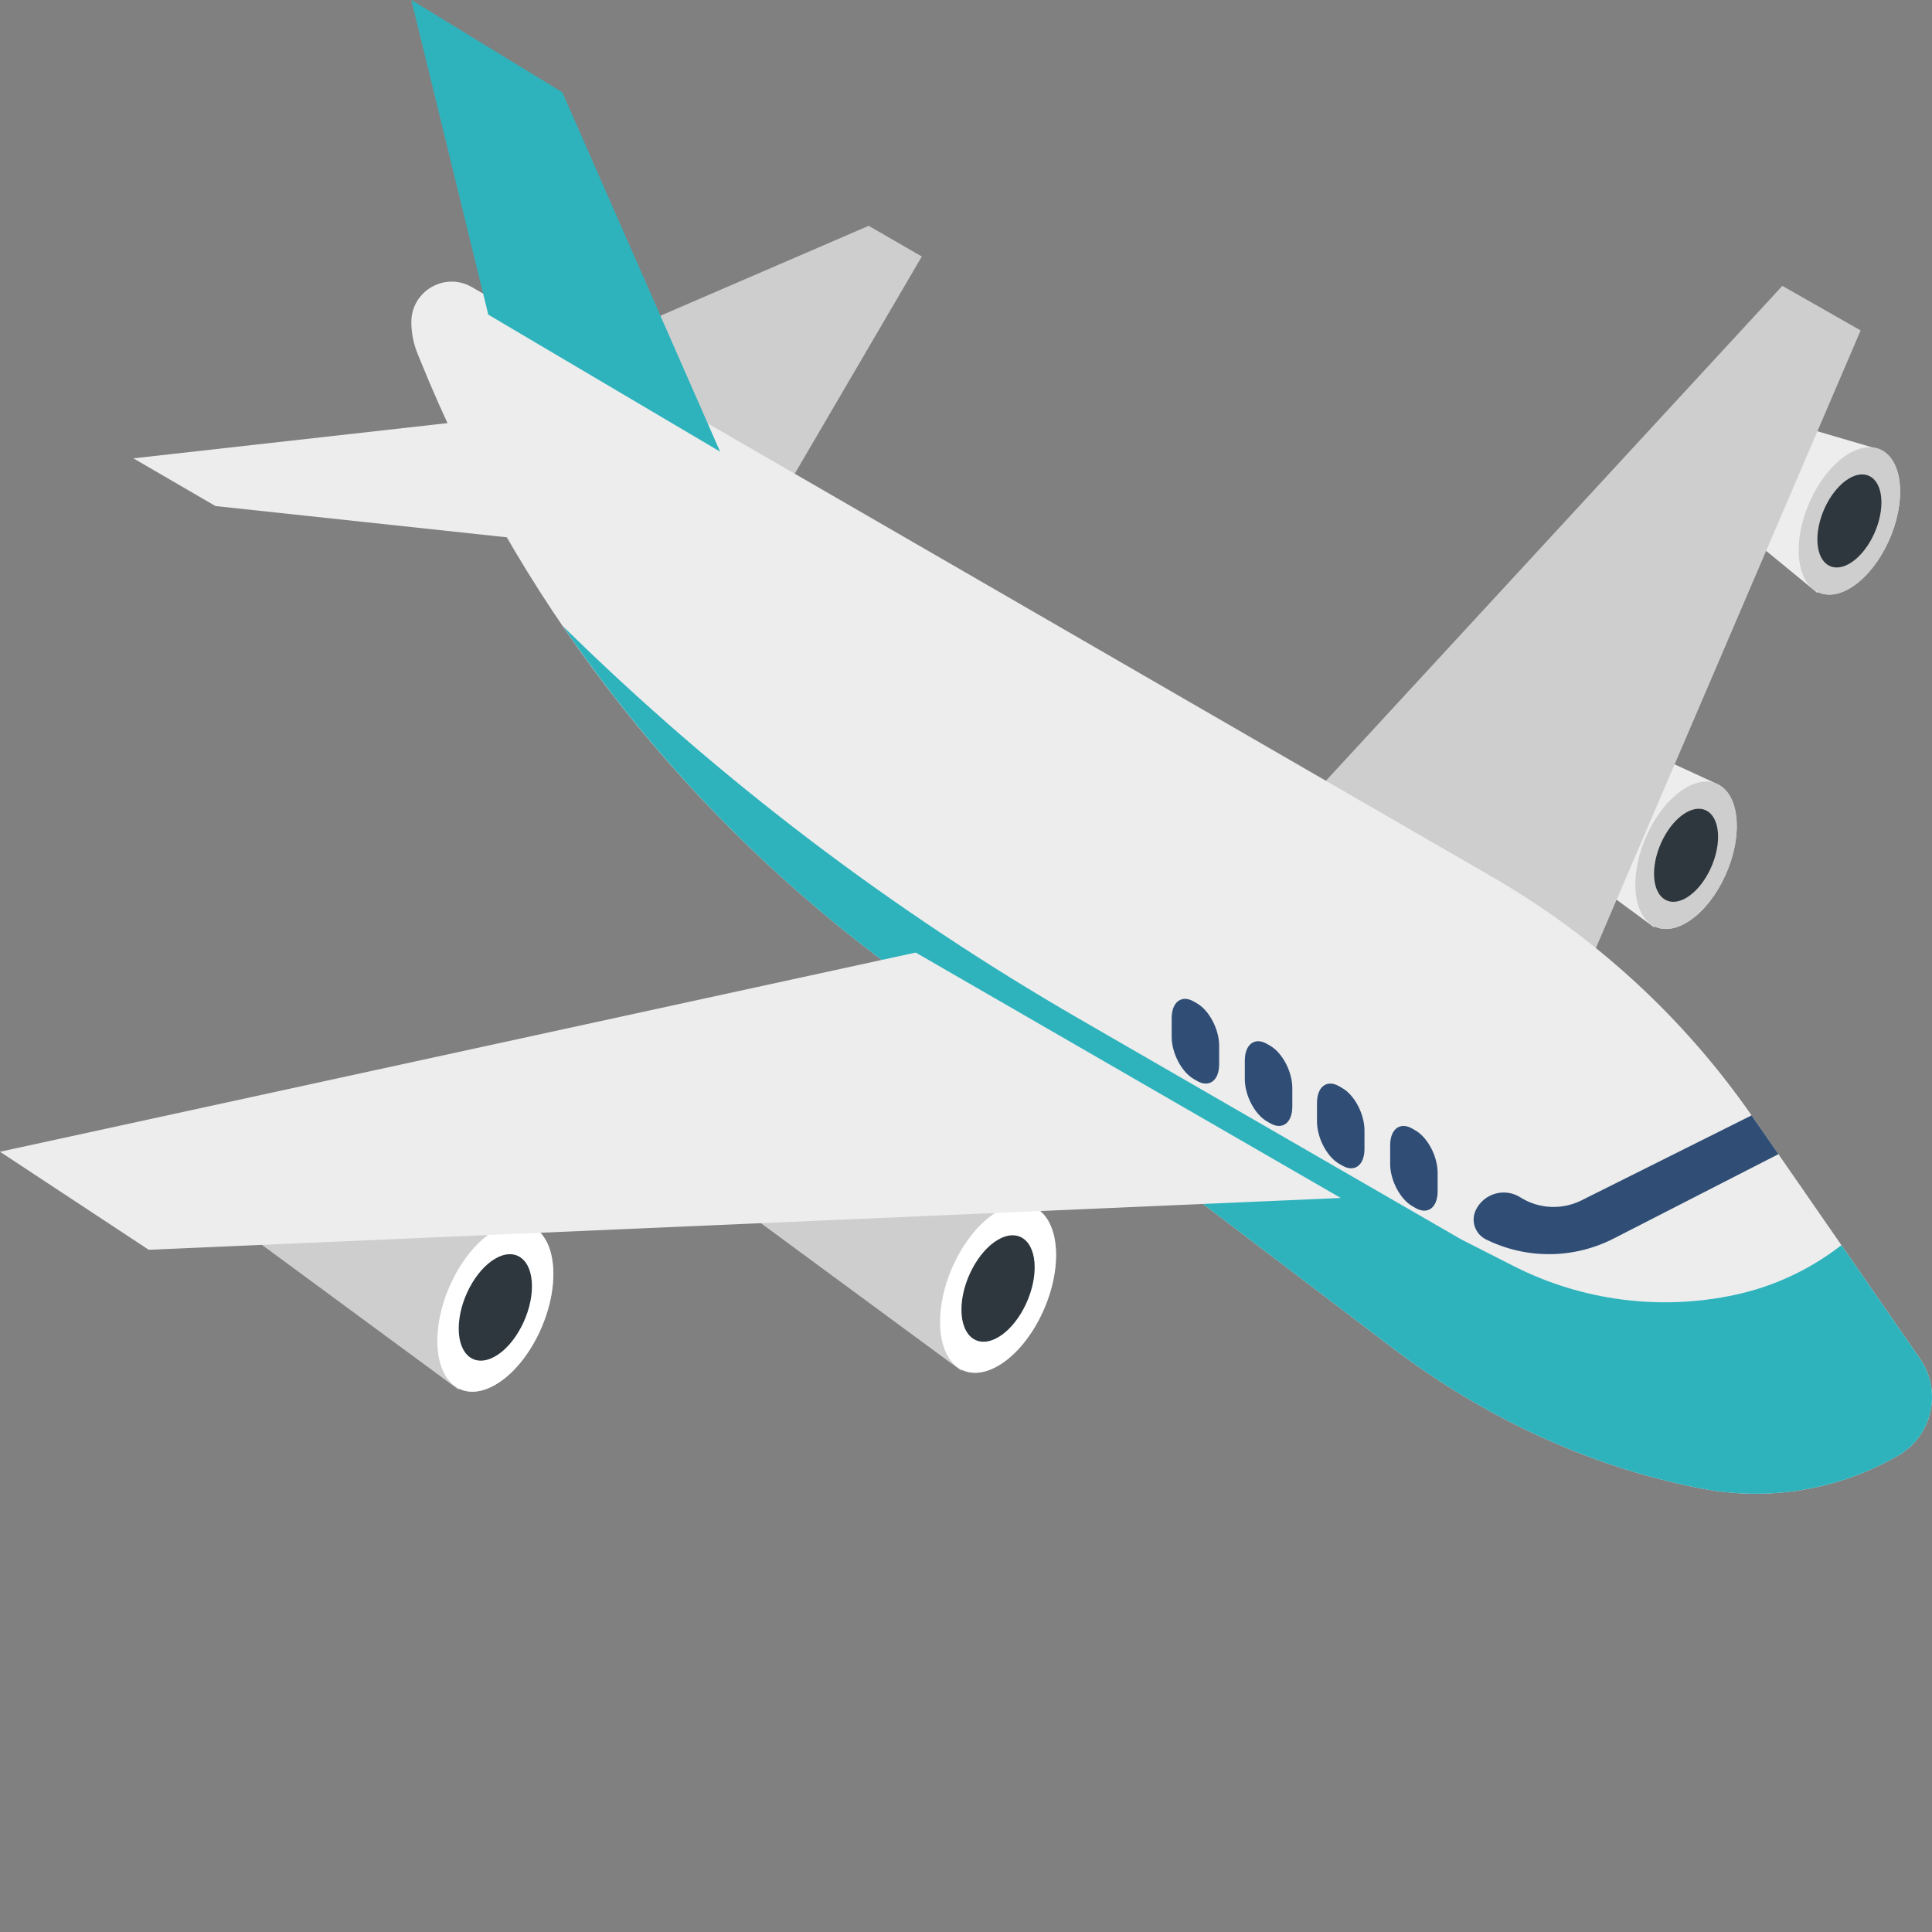 <svg xmlns="http://www.w3.org/2000/svg" version="1.1" xmlns:xlink="http://www.w3.org/1999/xlink"
    xmlns:svgjs="http://svgjs.com/svgjs" width="100" height="100" x="0" y="0" viewBox="0 0 512.001 512"
    style="enable-background:new 0 0 512 512" xml:space="preserve" class="">
    <rect x="0" y="0" width="512.001" height="512" fill="#808080" stroke="none"/>
    <g>
        <path
            d="m455.305 207.871-54.812-25.273c-6.711-3.098-14.48-2.898-21.031.531-7.062 3.699-7.809 13.516-1.391 18.242l60.266 44.363.105-.242c2.301 1.121 5.207.918 8.379-.914 7.422-4.285 13.441-15.781 13.441-25.68 0-5.602-1.934-9.488-4.957-11.027zm0 0"
            fill="#ededed" data-original="#ededed" class=""></path>
        <path
            d="m496.277 118.586-22.27-6.539c-5.223-1.535-10.836-.98-15.656 1.547-8.613 4.512-9.828 16.352-2.316 22.523l25.59 21.012.109-.238c2.297 1.121 5.207.914 8.379-.918 7.422-4.285 13.438-15.781 13.438-25.676 0-6.93-2.957-11.223-7.273-11.711zm0 0"
            fill="#ededed" data-original="#ededed" class=""></path>
        <path
            d="m140.371 324.719-62.082-28.625c-7.676-3.539-16.559-3.312-24.047.609-8.074 4.23-8.93 15.457-1.59 20.859l68.914 50.73.117-.266c2.629 1.281 5.961 1.039 9.586-1.055 8.488-4.898 15.367-18.047 15.367-29.363 0-6.773-2.465-11.352-6.266-12.891zm0 0"
            fill="#cecece" data-original="#cecece"></path>
        <path d="m205.602 134.109 38.684-66.137-14.082-8.129-78.168 33.75zm0 0" fill="#cecece"
            data-original="#cecece"></path>
        <path d="m411.621 277.637 81.469-190.074-20.754-11.809-136.152 147.633zm0 0"
            fill="#cecece" data-original="#cecece"></path>
        <path
            d="m146.637 337.609c0 11.316-6.879 24.465-15.367 29.363-8.488 4.898-15.367-.301-15.367-11.617 0-11.316 6.879-24.465 15.367-29.363 8.488-4.902 15.367.301 15.367 11.617zm0 0"
            fill="#ffffff" data-original="#ffffff"></path>
        <path
            d="m140.973 340.879c0 7.145-4.344 15.449-9.703 18.543s-9.703-.191-9.703-7.336c0-7.148 4.344-15.449 9.703-18.543s9.703.191 9.703 7.336zm0 0"
            fill="#2e373d" data-original="#2e373d"></path>
        <path
            d="m273.598 319.707-62.078-28.625c-7.676-3.539-16.562-3.316-24.051.605-8.074 4.23-8.93 15.457-1.586 20.859l68.91 50.734.121-.27c2.625 1.285 5.957 1.039 9.582-1.055 8.488-4.898 15.367-18.043 15.367-29.363 0-6.77-2.465-11.352-6.266-12.887zm0 0"
            fill="#cecece" data-original="#cecece"></path>
        <path
            d="m279.863 332.598c0 11.316-6.879 24.461-15.367 29.363-8.488 4.898-15.367-.301-15.367-11.621 0-11.316 6.879-24.461 15.367-29.363 8.488-4.898 15.367.305 15.367 11.621zm0 0"
            fill="#ffffff" data-original="#ffffff"></path>
        <path
            d="m274.199 335.867c0 7.145-4.344 15.445-9.703 18.539s-9.703-.188-9.703-7.336c0-7.145 4.344-15.445 9.703-18.539 5.359-3.098 9.703.188 9.703 7.336zm0 0"
            fill="#2e373d" data-original="#2e373d"></path>
        <path
            d="m460.262 218.898c0 9.898-6.02 21.395-13.441 25.68-7.422 4.285-13.438-.262-13.438-10.16 0-9.895 6.016-21.395 13.438-25.676 7.422-4.285 13.441.262 13.441 10.156zm0 0"
            fill="#cecece" data-original="#cecece"></path>
        <path
            d="m455.309 221.762c0 6.246-3.801 13.508-8.488 16.211-4.684 2.707-8.484-.164-8.484-6.414s3.801-13.508 8.484-16.215c4.688-2.707 8.488.168 8.488 6.418zm0 0"
            fill="#2e373d" data-original="#2e373d"></path>
        <path
            d="m503.551 130.297c0 9.895-6.016 21.391-13.438 25.676s-13.441-.262-13.441-10.16c0-9.895 6.02-21.391 13.441-25.676 7.422-4.285 13.438.262 13.438 10.16zm0 0"
            fill="#cecece" data-original="#cecece"></path>
        <path
            d="m498.598 133.156c0 6.25-3.797 13.508-8.484 16.215-4.688 2.707-8.488-.168-8.488-6.414 0-6.25 3.801-13.508 8.488-16.215 4.688-2.707 8.484.164 8.484 6.414zm0 0"
            fill="#2e373d" data-original="#2e373d"></path>
        <path
            d="m464.453 295.965 44.363 64.09c5.953 8.602 3.293 20.457-5.77 25.688-15.723 9.078-34.191 12.188-52.023 8.754-.227-.043-.453-.086-.676-.129-29.688-5.816-57.434-19.012-81.52-37.309l-136.922-104.016c-53.66-40.762-95.324-95.25-120.594-157.715l-.691-1.699c-1.062-2.633-1.609-5.449-1.609-8.289 0-8.234 8.914-13.379 16.043-9.258l270.23 156.215c27.488 15.836 51.113 37.582 69.168 63.668zm0 0"
            fill="#ededed" data-original="#ededed" class=""></path>
        <path
            d="m487.992 329.973c-8.277 6.461-17.91 10.965-28.18 13.172-19.844 4.27-40.555 1.582-58.652-7.613l-13.918-7.074-101.344-58.512c-49.797-28.75-95.742-63.707-136.734-104.027 22.629 33.156 50.5 62.633 82.742 87.125l136.922 104.016c24.086 18.297 51.832 31.492 81.52 37.309.227.043.453.09.676.133 17.832 3.43 36.301.324 52.023-8.758 9.062-5.23 11.723-17.082 5.77-25.688zm0 0"
            fill="#2eb3bd" data-original="#2eb3bd" class=""></path>
        <path d="m355.309 317.469-315.898 13.734-39.41-25.977 242.672-52.789zm0 0"
            fill="#ededed" data-original="#ededed" class=""></path>
        <path d="m129.402 83.383-20.391-83.383 40.02 24.473 41.805 95.215zm0 0" fill="#2eb3bd"
            data-original="#2eb3bd" class=""></path>
        <path d="m183.43 147.66-126.324-13.551-21.754-12.645 86-9.645zm0 0" fill="#ededed"
            data-original="#ededed" class=""></path>
        <g fill="#304e75">
            <path
                d="m464.195 295.594c-.008-.004-.012-.004-.016-.004l-45.082 22.523c-5.172 2.586-11.32 2.273-16.207-.816-4.121-2.605-9.586-1.07-11.75 3.297-1.438 2.902-.254 6.414 2.645 7.855 10.68 5.297 23.238 5.215 33.848-.219l43.672-22.367zm0 0"
                fill="#304e75" data-original="#304e75"></path>
            <path
                d="m374.262 319.633.871.504c3.234 1.867 5.855-.117 5.855-4.426v-4.93c0-4.312-2.621-9.32-5.855-11.188l-.871-.504c-3.234-1.867-5.855.113-5.855 4.426v4.93c0 4.312 2.621 9.32 5.855 11.188zm0 0"
                fill="#304e75" data-original="#304e75"></path>
            <path
                d="m354.875 308.406.871.504c3.234 1.867 5.855-.113 5.855-4.426v-4.93c0-4.312-2.621-9.32-5.855-11.188l-.871-.504c-3.234-1.867-5.855.113-5.855 4.426v4.93c0 4.312 2.621 9.32 5.855 11.188zm0 0"
                fill="#304e75" data-original="#304e75"></path>
            <path
                d="m335.746 297.18.875.504c3.234 1.867 5.855-.113 5.855-4.426v-4.93c0-4.312-2.621-9.32-5.855-11.188l-.875-.504c-3.234-1.867-5.855.113-5.855 4.426v4.93c0 4.312 2.621 9.32 5.855 11.188zm0 0"
                fill="#304e75" data-original="#304e75"></path>
            <path
                d="m316.359 285.953.875.504c3.23 1.867 5.855-.113 5.855-4.426v-4.93c0-4.312-2.621-9.32-5.855-11.188l-.875-.504c-3.234-1.867-5.855.113-5.855 4.426v4.93c0 4.312 2.621 9.32 5.855 11.188zm0 0"
                fill="#304e75" data-original="#304e75"></path>
        </g>
    </g>
</svg>